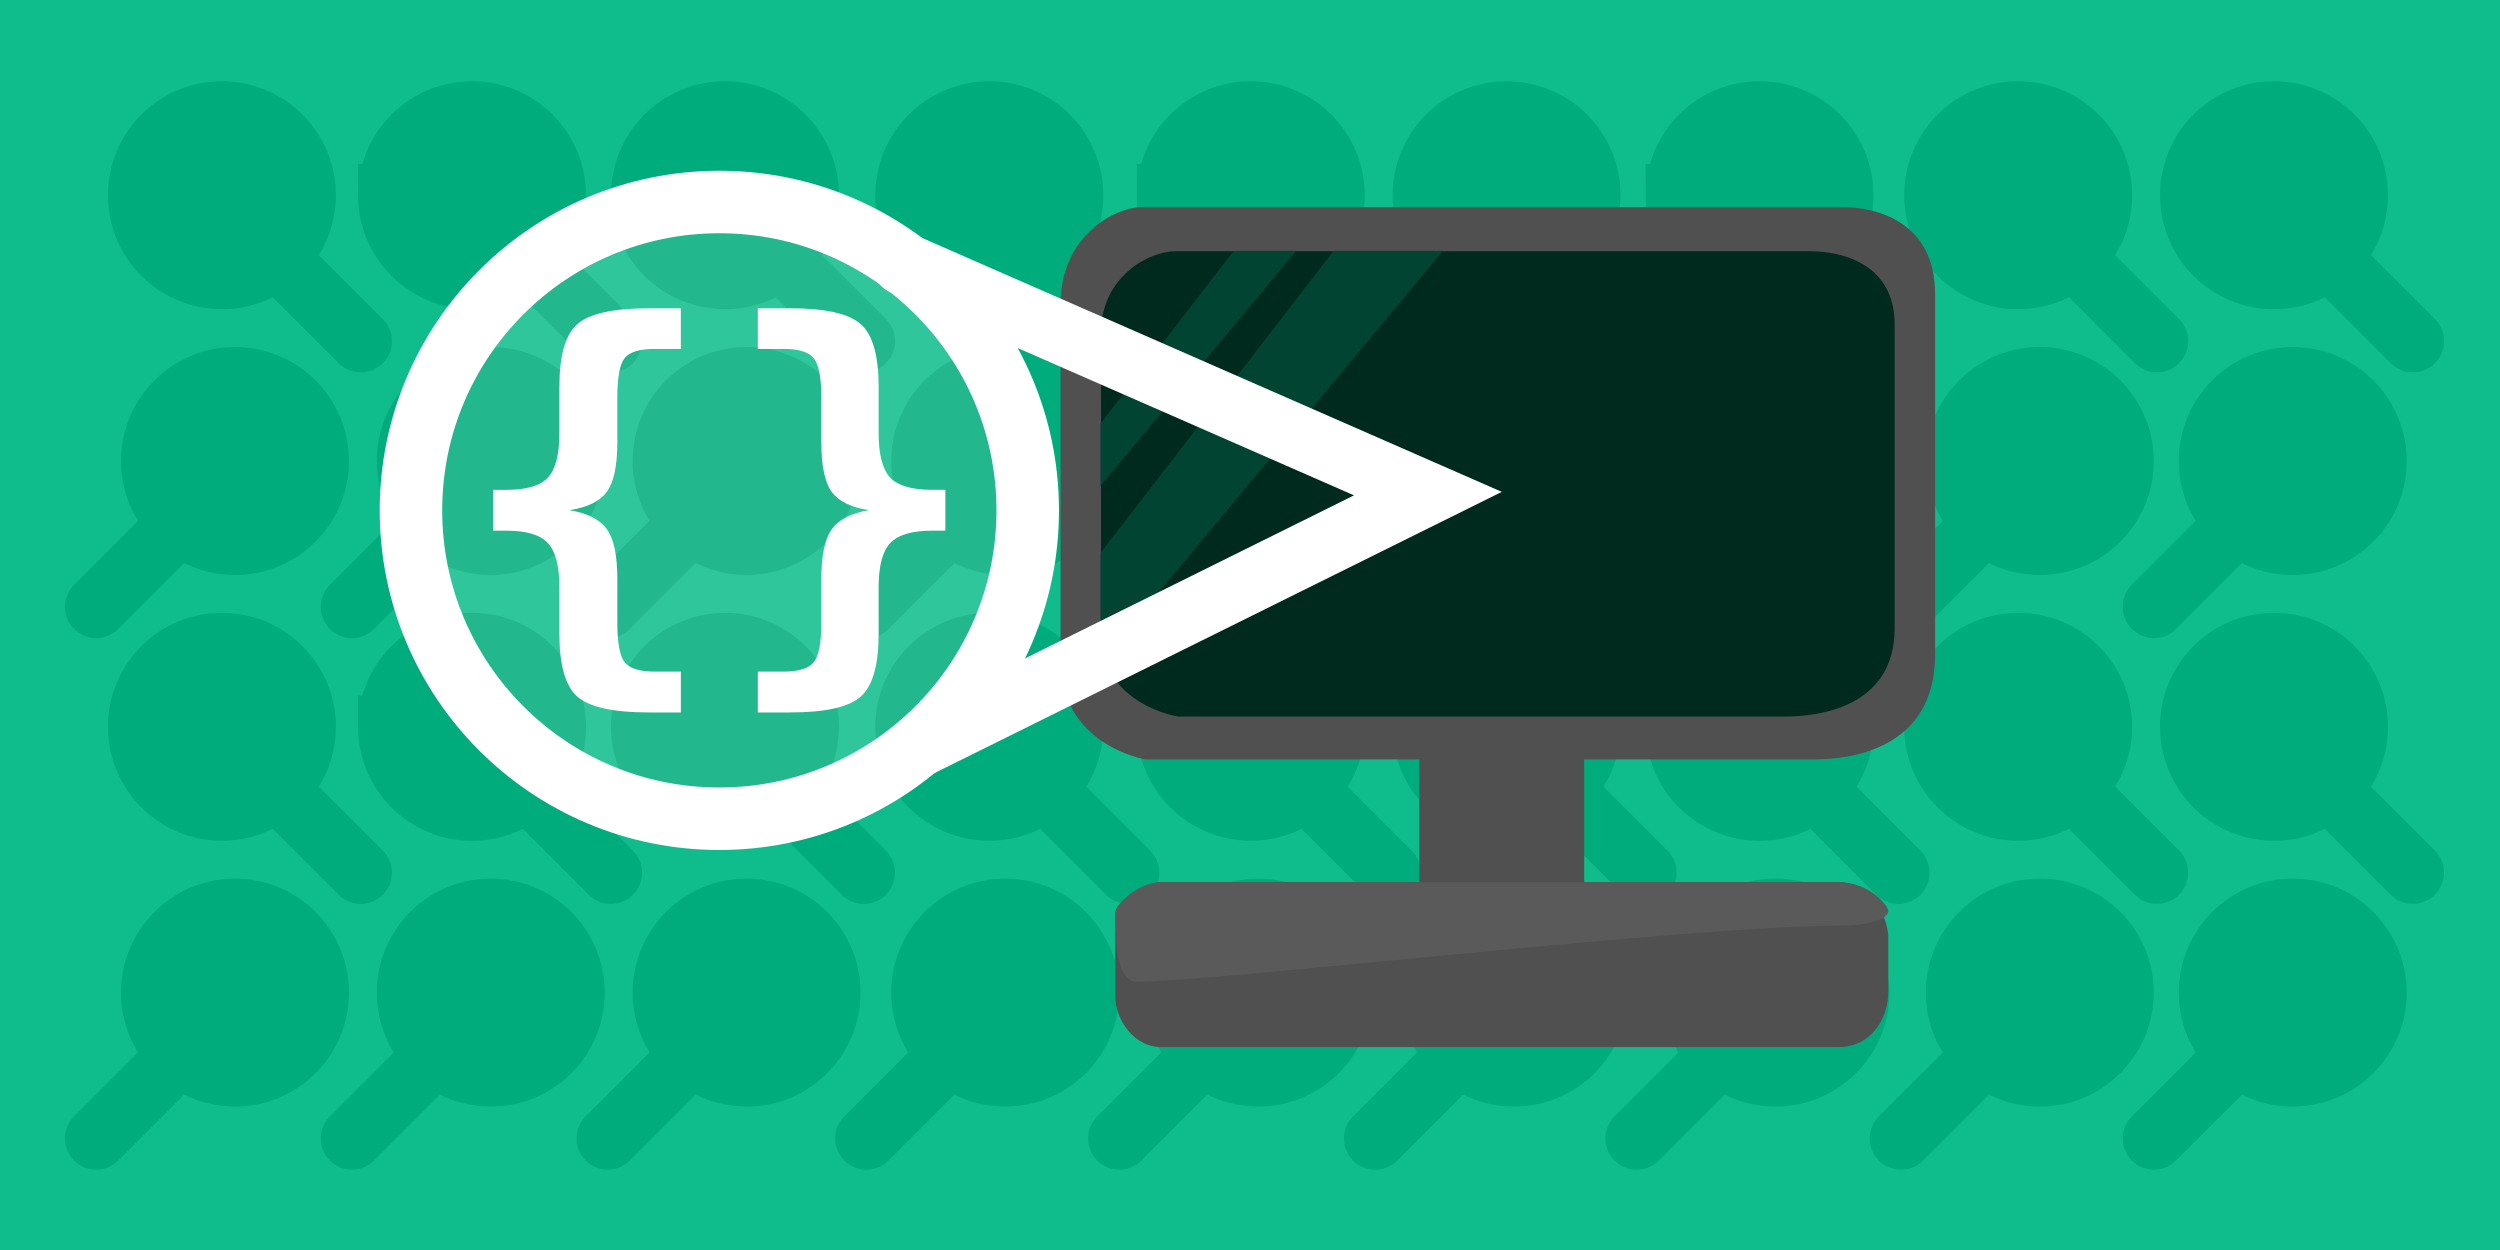 <svg xmlns="http://www.w3.org/2000/svg" width="600" height="300"><path fill="#0fbd8c" d="M0 300V0h600v300z" style="fill-rule:nonzero;stroke-linejoin:miter;stroke-miterlimit:10;stroke-dasharray:none;stroke-dashoffset:0"/><g fill="#00ac7b" stroke="#00ac7b" stroke-width="15" style="fill-rule:nonzero;stroke-linejoin:miter;stroke-miterlimit:10;stroke-dasharray:none;stroke-dashoffset:0"><path d="M33.398 46.853c0-10.968 8.892-19.86 19.86-19.86 10.967 0 19.858 8.892 19.858 19.86 0 10.967-8.891 19.858-19.859 19.858-10.967 0-19.859-8.89-19.859-19.858z"/><path stroke-linecap="round" d="m64.63 59.919 21.943 21.943"/><path d="M93.426 46.853c0-10.968 8.89-19.86 19.859-19.86 10.967 0 19.858 8.892 19.858 19.86 0 10.967-8.89 19.858-19.858 19.858s-19.86-8.89-19.86-19.858z"/><path stroke-linecap="round" d="M124.657 59.919 146.6 81.862"/><path d="M154.135 46.853c0-10.968 8.891-19.86 19.859-19.86 10.968 0 19.859 8.892 19.859 19.86 0 10.967-8.891 19.858-19.859 19.858-10.968 0-19.859-8.89-19.859-19.858z"/><path stroke-linecap="round" d="m185.367 59.919 21.943 21.943"/><path d="M217.573 46.853c0-10.968 8.891-19.86 19.859-19.86 10.968 0 19.859 8.892 19.859 19.86 0 10.967-8.891 19.858-19.86 19.858-10.967 0-19.858-8.89-19.858-19.858z"/><path stroke-linecap="round" d="m248.805 59.919 21.943 21.943"/><path d="M280.329 46.853c0-10.968 8.891-19.86 19.859-19.86 10.967 0 19.858 8.892 19.858 19.86 0 10.967-8.89 19.858-19.858 19.858s-19.86-8.89-19.86-19.858z"/><path stroke-linecap="round" d="m311.56 59.919 21.943 21.943"/><path d="M341.72 46.853c0-10.968 8.892-19.86 19.86-19.86 10.967 0 19.858 8.892 19.858 19.86 0 10.967-8.891 19.858-19.859 19.858-10.967 0-19.859-8.89-19.859-19.858z"/><path stroke-linecap="round" d="m372.952 59.919 21.943 21.943"/><path d="M402.43 46.853c0-10.968 8.89-19.86 19.859-19.86 10.967 0 19.858 8.892 19.858 19.86 0 10.967-8.89 19.858-19.858 19.858s-19.86-8.89-19.86-19.858z"/><path stroke-linecap="round" d="m433.661 59.919 21.943 21.943"/><path d="M464.504 46.853c0-10.968 8.89-19.86 19.858-19.86s19.86 8.892 19.86 19.86c0 10.967-8.892 19.858-19.86 19.858-10.967 0-19.858-8.89-19.858-19.858z"/><path stroke-linecap="round" d="m495.735 59.919 21.943 21.943"/><path d="M525.895 46.853c0-10.968 8.891-19.86 19.859-19.86 10.968 0 19.859 8.892 19.859 19.86 0 10.967-8.891 19.858-19.86 19.858-10.967 0-19.858-8.89-19.858-19.858z"/><path stroke-linecap="round" d="m557.127 59.919 21.943 21.943"/><g data-paper-data="{&quot;index&quot;:null}"><path d="M550.256 130.501c-10.968 0-19.859-8.89-19.859-19.858s8.891-19.86 19.859-19.86c10.968 0 19.859 8.892 19.859 19.86 0 10.967-8.891 19.858-19.859 19.858z"/><path stroke-linecap="round" d="m538.883 123.708-21.943 21.943"/></g><g data-paper-data="{&quot;index&quot;:null}"><path d="M489.547 130.501c-10.968 0-19.86-8.89-19.86-19.858s8.892-19.86 19.86-19.86c10.967 0 19.858 8.892 19.858 19.86 0 10.967-8.89 19.858-19.858 19.858z"/><path stroke-linecap="round" d="m478.174 123.708-21.943 21.943"/></g><g data-paper-data="{&quot;index&quot;:null}"><path d="M426.109 130.501c-10.968 0-19.86-8.89-19.86-19.858s8.892-19.86 19.86-19.86c10.967 0 19.858 8.892 19.858 19.86 0 10.967-8.89 19.858-19.858 19.858z"/><path stroke-linecap="round" d="m414.736 123.708-21.943 21.943"/></g><g data-paper-data="{&quot;index&quot;:null}"><path d="M363.353 130.501c-10.968 0-19.859-8.89-19.859-19.858s8.891-19.86 19.859-19.86c10.968 0 19.859 8.892 19.859 19.86 0 10.967-8.891 19.858-19.86 19.858z"/><path stroke-linecap="round" d="m351.98 123.708-21.943 21.943"/></g><g data-paper-data="{&quot;index&quot;:null}"><path d="M301.961 130.501c-10.967 0-19.858-8.89-19.858-19.858s8.89-19.86 19.858-19.86 19.86 8.892 19.86 19.86c0 10.967-8.892 19.858-19.86 19.858z"/><path stroke-linecap="round" d="m290.589 123.708-21.943 21.943"/></g><g data-paper-data="{&quot;index&quot;:null}"><path d="M241.252 130.501c-10.968 0-19.859-8.89-19.859-19.858s8.891-19.86 19.859-19.86c10.968 0 19.859 8.892 19.859 19.86 0 10.967-8.891 19.858-19.86 19.858z"/><path stroke-linecap="round" d="m229.88 123.708-21.944 21.943"/></g><g data-paper-data="{&quot;index&quot;:null}"><path d="M179.178 130.501c-10.967 0-19.859-8.89-19.859-19.858s8.892-19.86 19.86-19.86c10.967 0 19.858 8.892 19.858 19.86 0 10.967-8.891 19.858-19.859 19.858z"/><path stroke-linecap="round" d="m167.806 123.708-21.943 21.943"/></g><g data-paper-data="{&quot;index&quot;:null}"><path d="M117.787 130.501c-10.968 0-19.86-8.89-19.86-19.858.001-10.968 8.892-19.86 19.86-19.86 10.967 0 19.859 8.892 19.859 19.86 0 10.967-8.892 19.858-19.86 19.858z"/><path stroke-linecap="round" d="m106.414 123.708-21.943 21.943"/></g><g data-paper-data="{&quot;index&quot;:null}"><path d="M56.395 130.501c-10.968 0-19.859-8.89-19.859-19.858s8.891-19.86 19.86-19.86c10.967 0 19.858 8.892 19.858 19.86 0 10.967-8.891 19.858-19.859 19.858z"/><path stroke-linecap="round" d="M45.022 123.708 23.08 145.651"/></g><path d="M33.398 174.432c0-10.967 8.892-19.858 19.86-19.858 10.967 0 19.858 8.89 19.858 19.858s-8.891 19.86-19.859 19.86c-10.967 0-19.859-8.892-19.859-19.86z"/><path stroke-linecap="round" d="m64.63 187.498 21.943 21.943"/><path d="M93.426 174.432c0-10.967 8.89-19.858 19.859-19.858 10.967 0 19.858 8.89 19.858 19.858s-8.89 19.86-19.858 19.86-19.86-8.892-19.86-19.86z"/><path stroke-linecap="round" d="m146.6 209.441-21.943-21.943"/><path d="M154.135 174.432c0-10.967 8.891-19.858 19.859-19.858 10.968 0 19.859 8.89 19.859 19.858s-8.891 19.86-19.859 19.86c-10.968 0-19.859-8.892-19.859-19.86z"/><path stroke-linecap="round" d="m185.367 187.498 21.943 21.943"/><path d="M217.573 174.432c0-10.967 8.891-19.858 19.859-19.858 10.968 0 19.859 8.89 19.859 19.858s-8.891 19.86-19.86 19.86c-10.967 0-19.858-8.892-19.858-19.86z"/><path stroke-linecap="round" d="m248.805 187.498 21.943 21.943"/><path d="M280.329 174.432c0-10.967 8.891-19.858 19.859-19.858 10.967 0 19.858 8.89 19.858 19.858s-8.89 19.86-19.858 19.86-19.86-8.892-19.86-19.86z"/><path stroke-linecap="round" d="m311.56 187.498 21.943 21.943"/><path d="M341.72 174.432c0-10.967 8.892-19.858 19.86-19.858 10.967 0 19.858 8.89 19.858 19.858s-8.891 19.86-19.859 19.86c-10.967 0-19.859-8.892-19.859-19.86z"/><path stroke-linecap="round" d="m394.895 209.441-21.943-21.943"/><path d="M402.43 174.432c0-10.967 8.89-19.858 19.859-19.858 10.967 0 19.858 8.89 19.858 19.858s-8.89 19.86-19.858 19.86-19.86-8.892-19.86-19.86z"/><path stroke-linecap="round" d="m433.661 187.498 21.943 21.943"/><path d="M464.504 174.432c0-10.967 8.89-19.858 19.858-19.858s19.86 8.89 19.86 19.858-8.892 19.86-19.86 19.86c-10.967 0-19.858-8.892-19.858-19.86z"/><path stroke-linecap="round" d="m495.735 187.498 21.943 21.943"/><path d="M525.895 174.432c0-10.967 8.891-19.858 19.859-19.858 10.968 0 19.859 8.89 19.859 19.858s-8.891 19.86-19.86 19.86c-10.967 0-19.858-8.892-19.858-19.86z"/><path stroke-linecap="round" d="m557.127 187.498 21.943 21.943"/><g data-paper-data="{&quot;index&quot;:null}"><path d="M550.256 258.081c-10.968 0-19.859-8.891-19.859-19.859 0-10.967 8.891-19.859 19.859-19.859 10.968 0 19.859 8.892 19.859 19.86 0 10.967-8.891 19.858-19.859 19.858z"/><path stroke-linecap="round" d="m516.94 273.231 21.943-21.943"/></g><g data-paper-data="{&quot;index&quot;:null}"><path d="M489.547 258.081c-10.968 0-19.86-8.891-19.86-19.859 0-10.967 8.892-19.859 19.86-19.859 10.967 0 19.858 8.892 19.858 19.86 0 10.967-8.89 19.858-19.858 19.858z"/><path stroke-linecap="round" d="m456.23 273.231 21.944-21.943"/></g><g data-paper-data="{&quot;index&quot;:null}"><path d="M426.109 258.081c-10.968 0-19.86-8.891-19.86-19.859 0-10.967 8.892-19.859 19.86-19.859 10.967 0 19.858 8.892 19.858 19.86 0 10.967-8.89 19.858-19.858 19.858z"/><path stroke-linecap="round" d="m414.736 251.288-21.943 21.943"/></g><g data-paper-data="{&quot;index&quot;:null}"><path d="M363.353 258.081c-10.968 0-19.859-8.891-19.859-19.859 0-10.967 8.891-19.859 19.859-19.859 10.968 0 19.859 8.892 19.859 19.86 0 10.967-8.891 19.858-19.86 19.858z"/><path stroke-linecap="round" d="m330.037 273.231 21.943-21.943"/></g><g data-paper-data="{&quot;index&quot;:null}"><path d="M301.961 258.081c-10.967 0-19.858-8.891-19.858-19.859 0-10.967 8.89-19.859 19.858-19.859s19.86 8.892 19.86 19.86c0 10.967-8.892 19.858-19.86 19.858z"/><path stroke-linecap="round" d="m268.646 273.231 21.943-21.943"/></g><g data-paper-data="{&quot;index&quot;:null}"><path d="M241.252 258.081c-10.968 0-19.859-8.891-19.859-19.859 0-10.967 8.891-19.859 19.859-19.859 10.968 0 19.859 8.892 19.859 19.86 0 10.967-8.891 19.858-19.86 19.858z"/><path stroke-linecap="round" d="m229.88 251.288-21.944 21.943"/></g><g data-paper-data="{&quot;index&quot;:null}"><path d="M179.178 258.081c-10.967 0-19.859-8.891-19.859-19.859 0-10.967 8.892-19.859 19.86-19.859 10.967 0 19.858 8.892 19.858 19.86 0 10.967-8.891 19.858-19.859 19.858z"/><path stroke-linecap="round" d="m167.806 251.288-21.943 21.943"/></g><g data-paper-data="{&quot;index&quot;:null}"><path d="M117.787 258.081c-10.968 0-19.86-8.891-19.86-19.859.001-10.967 8.892-19.859 19.86-19.859 10.967 0 19.859 8.892 19.859 19.86 0 10.967-8.892 19.858-19.86 19.858z"/><path stroke-linecap="round" d="m84.471 273.231 21.943-21.943"/></g><g data-paper-data="{&quot;index&quot;:null}"><path d="M56.395 258.081c-10.968 0-19.859-8.891-19.859-19.859 0-10.967 8.891-19.859 19.86-19.859 10.967 0 19.858 8.892 19.858 19.86 0 10.967-8.891 19.858-19.859 19.858z"/><path stroke-linecap="round" d="m23.08 273.231 21.942-21.943"/></g></g><path fill="#505050" d="M267.65 238.794v-15.001c0-4.84 5.194-12.067 11.107-12.067H441.24c7.496 0 11.95 8.15 11.95 13.34v12.879c0 6.847-4.398 13.345-11.808 13.345H278.474c-5.778 0-10.824-5.912-10.824-12.496zm-13.112-80.188V72.95c0-16.214 12.912-23.255 19.6-23.255h167.86c8.479 0 22.427 3.545 22.427 20.939v86.433c0 22.942-20.673 25.196-29.056 25.196H275.06c-.603 0-20.522-3.632-20.522-23.657z" style="fill-rule:nonzero;stroke-linejoin:miter;stroke-miterlimit:10;stroke-dasharray:none;stroke-dashoffset:0"/><path fill="#505050" d="M367.706 224.502h-15.001c-4.84 0-12.067-2.19-12.067-4.684V151.28c0-3.161 8.15-5.04 13.34-5.04h12.879c6.847 0 13.344 1.855 13.344 4.98v68.717c0 2.437-5.912 4.565-12.495 4.565z" style="fill-rule:nonzero;stroke-linejoin:miter;stroke-miterlimit:10;stroke-dasharray:none;stroke-dashoffset:0"/><path fill="#002a1e" d="M264.247 152.04V79.885c0-13.658 11.717-19.59 17.787-19.59h152.33c7.695 0 20.353 2.987 20.353 17.639v72.81c0 19.325-18.762 21.224-26.369 21.224H282.87c-.547 0-18.623-3.06-18.623-19.928z" style="fill-rule:nonzero;stroke-linejoin:miter;stroke-miterlimit:10;stroke-dasharray:none;stroke-dashoffset:0"/><path fill="#004431" d="m264.12 101.636 31.963-41.422h15.003l-46.966 56.425zm0 31.066 55.936-72.488h26.255l-82.191 98.744z" style="fill-rule:nonzero;stroke-linejoin:miter;stroke-miterlimit:10;stroke-dasharray:none;stroke-dashoffset:0"/><path fill="none" stroke="#fff" stroke-linecap="round" stroke-width="15" d="m216.742 63.297 125.95 55.168-121.786 60.373" style="fill-rule:nonzero;stroke-linejoin:miter;stroke-miterlimit:10;stroke-dasharray:none;stroke-dashoffset:0"/><path fill="#fff" fill-opacity=".137" stroke="#fff" stroke-width="15" d="M98.628 122.486c0-40.875 33.136-74.01 74.01-74.01 40.876 0 74.012 33.135 74.012 74.01 0 40.875-33.136 74.011-74.011 74.011-40.875 0-74.011-33.136-74.011-74.01z" style="fill-rule:nonzero;stroke-linejoin:miter;stroke-miterlimit:10;stroke-dasharray:none;stroke-dashoffset:0"/><path fill="#5a5a5a" d="M267.65 218.867c0-1.473 5.194-7.14 11.107-7.14H441.24c7.496 0 11.95 5.638 11.95 6.916 0 1.806-4.398 3.52-11.808 3.52-36.09 0-149.34 13.451-168.599 13.451-5.778 0-5.133-15.01-5.133-16.747z" style="fill-rule:nonzero;stroke-linejoin:miter;stroke-miterlimit:10;stroke-dasharray:none;stroke-dashoffset:0"/><g aria-label="{}" style="font-size:105.107px;font-family:&quot;Sans Serif&quot;;fill:#fff;stroke-width:2.628;stroke-miterlimit:10"><path d="M163.4 161.183v9.802h-7.697q-12.78 0-17.142-3.797-4.31-3.798-4.31-15.14v-11.034q0-7.75-2.772-10.675-2.72-2.977-9.905-2.977h-3.182v-9.802h3.182q7.185 0 9.905-2.926 2.771-2.925 2.771-10.726V92.874q0-11.342 4.311-15.089 4.362-3.798 17.142-3.798h7.698v9.751h-6.313q-5.337 0-7.133 2.156-1.797 2.155-1.797 9.494v10.727q0 8.468-2.514 11.906-2.515 3.439-8.982 4.414 6.467 1.078 8.982 4.568 2.514 3.49 2.514 11.906v10.521q0 7.39 1.797 9.546 1.796 2.207 7.133 2.207zM181.877 161.183h6.21q5.337 0 7.185-2.207 1.847-2.207 1.847-9.546v-10.52q0-8.417 2.515-11.907t8.93-4.568q-6.467-.975-8.981-4.414-2.464-3.438-2.464-11.906V95.388q0-7.236-1.847-9.443-1.797-2.207-7.185-2.207h-6.21v-9.75h7.698q12.728 0 16.987 3.797 4.311 3.747 4.311 15.089v11.034q0 7.75 2.772 10.726 2.823 2.925 10.059 2.925h3.182v9.803h-3.182q-7.236 0-10.06 2.977-2.77 2.976-2.77 10.675v11.034q0 11.342-4.312 15.14-4.26 3.797-16.987 3.797h-7.698z" style="font-weight:700;font-family:&quot;DejaVu Sans Mono&quot;;-inkscape-font-specification:&quot;DejaVu Sans Mono Bold&quot;;stroke-width:2.628"/></g></svg>
